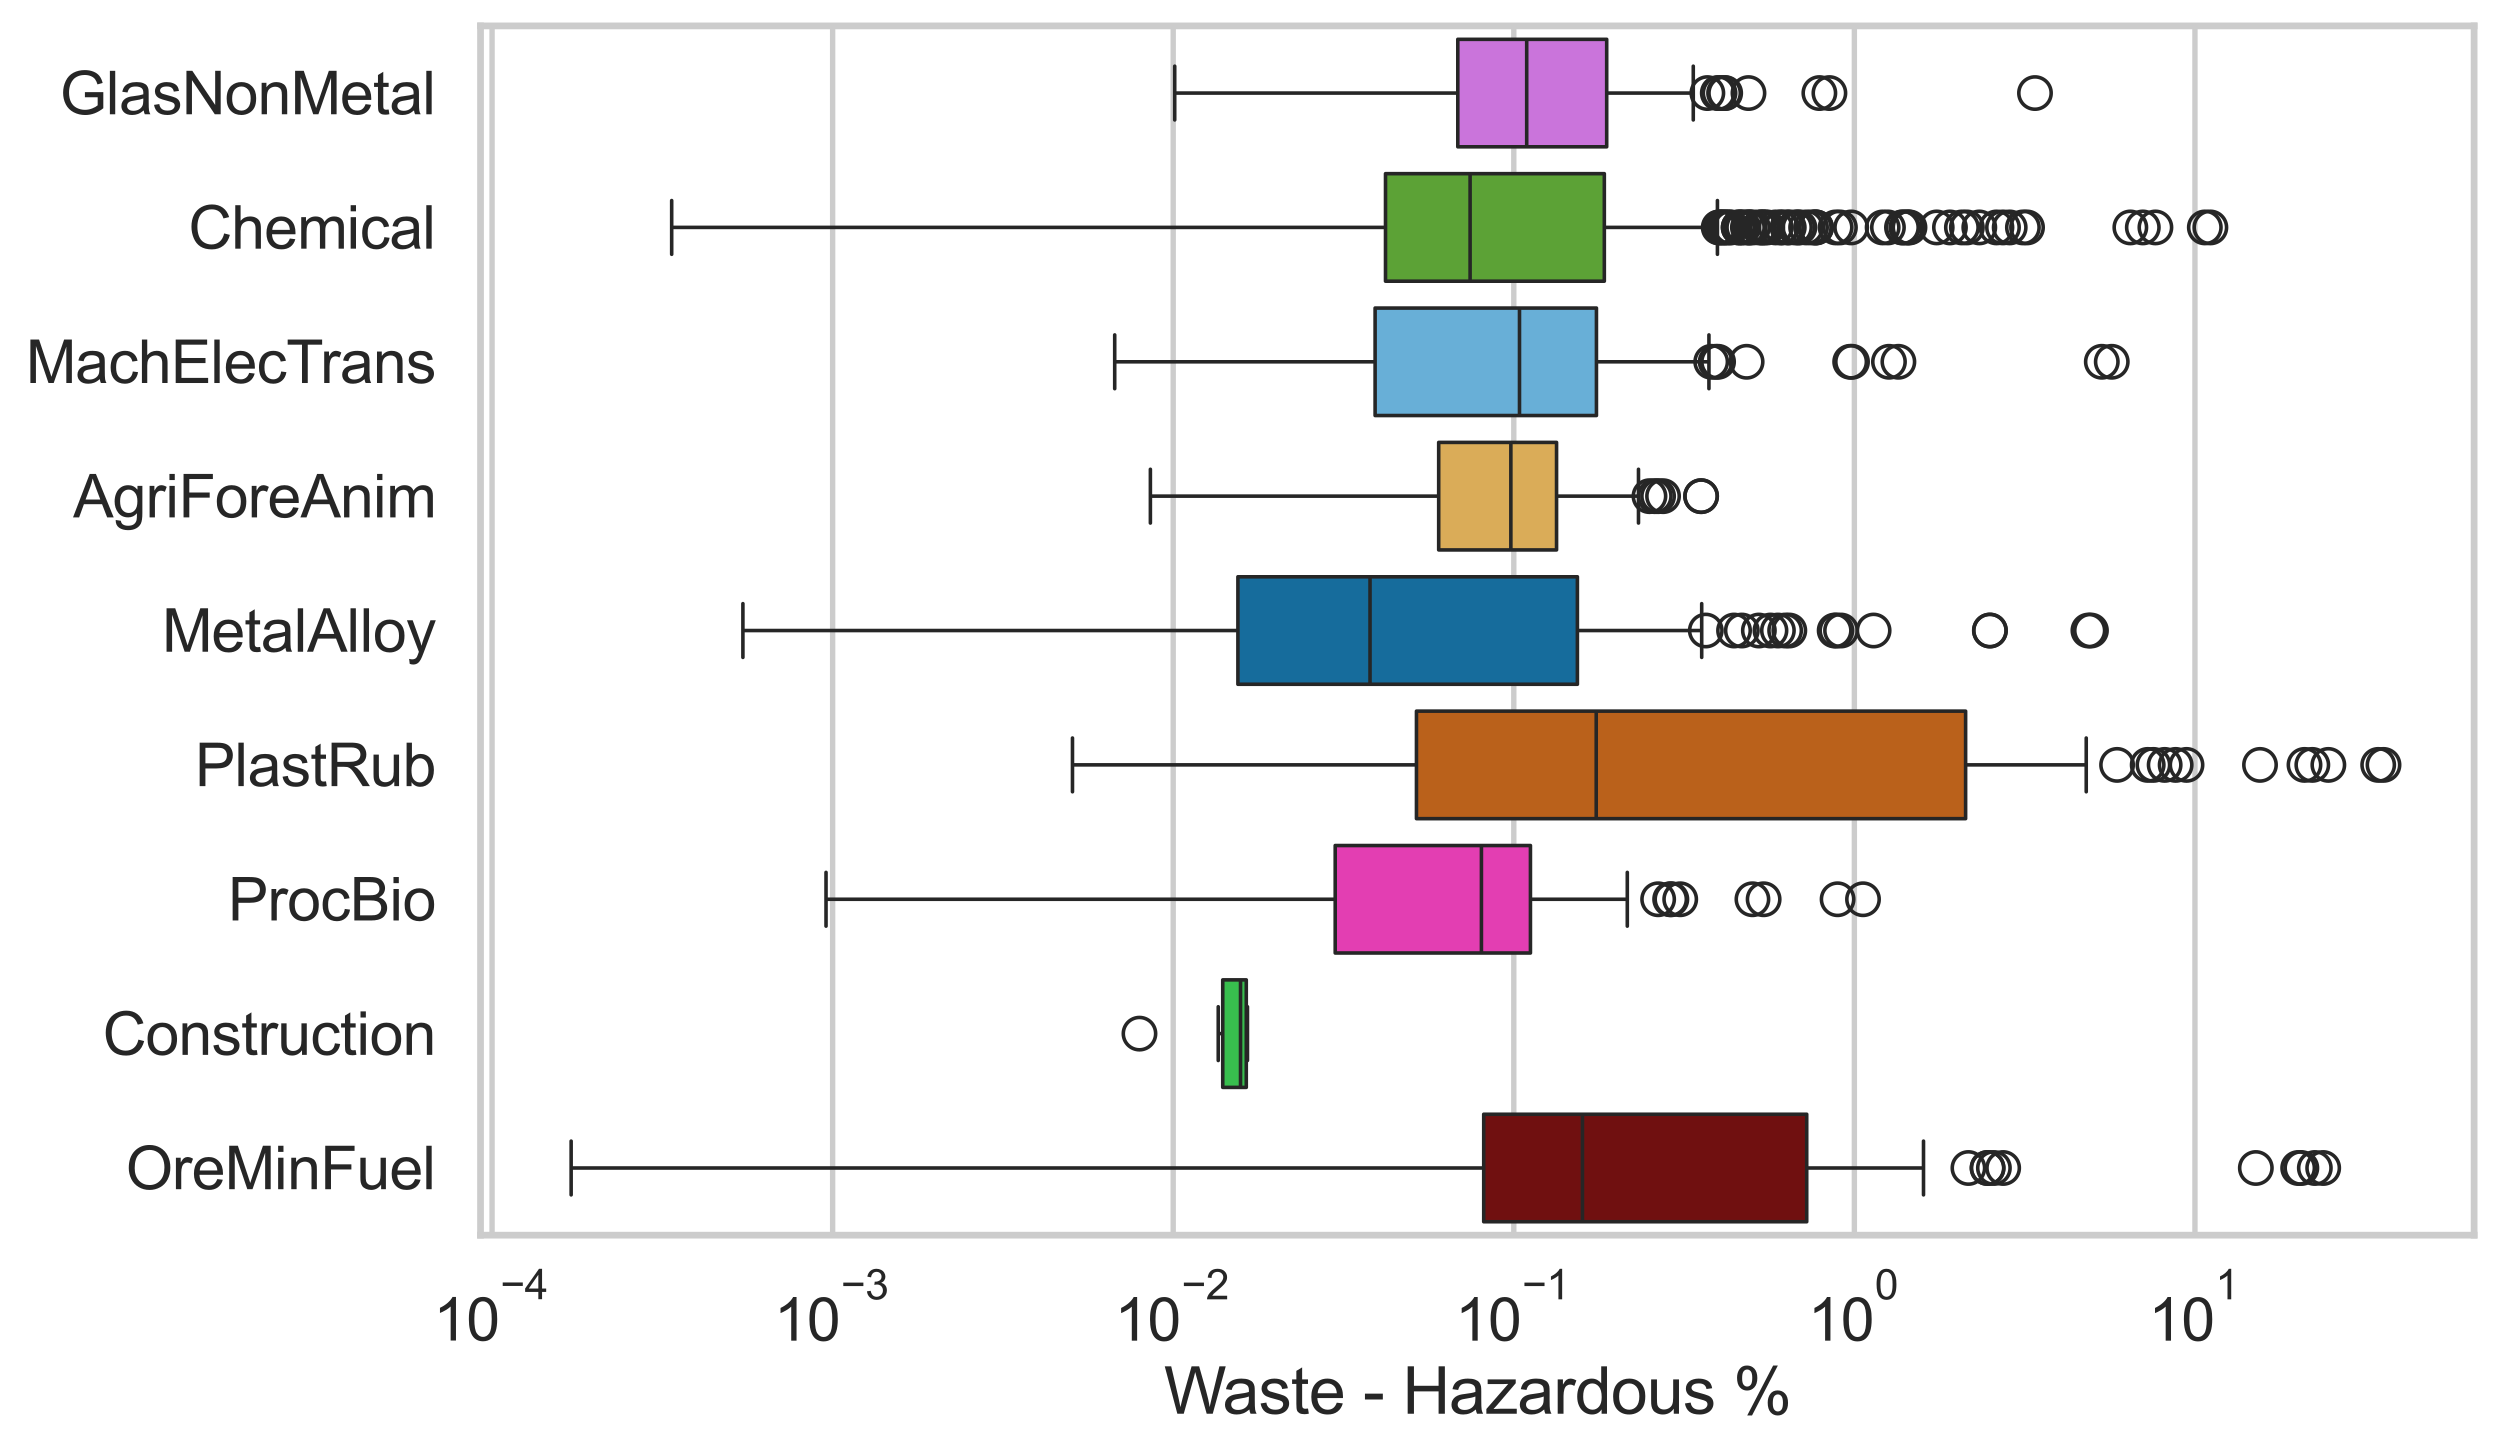 <?xml version="1.0" encoding="utf-8" standalone="no"?>
<!DOCTYPE svg PUBLIC "-//W3C//DTD SVG 1.1//EN"
  "http://www.w3.org/Graphics/SVG/1.1/DTD/svg11.dtd">
<svg xmlns:xlink="http://www.w3.org/1999/xlink" width="695.577pt" height="404.121pt" viewBox="0 0 695.577 404.121" xmlns="http://www.w3.org/2000/svg" version="1.1">
 <defs>
  <style type="text/css">*{stroke-linejoin: round; stroke-linecap: butt}</style>
 </defs>
 <g id="figure_1">
  <g id="patch_1">
   <path d="M 0 404.121 
L 695.577 404.121 
L 695.577 0 
L 0 0 
z
" style="fill: #ffffff"/>
  </g>
  <g id="axes_1">
   <g id="patch_2">
    <path d="M 133.697 343.665 
L 688.377 343.665 
L 688.377 7.2 
L 133.697 7.2 
z
" style="fill: #ffffff"/>
   </g>
   <g id="matplotlib.axis_1">
    <g id="xtick_1">
     <g id="line2d_1">
      <path d="M 136.907 343.665 
L 136.907 7.2 
" clip-path="url(#p8d39e6782e)" style="fill: none; stroke: #cccccc; stroke-width: 1.5; stroke-linecap: round"/>
     </g>
     <g id="text_1">
      <!-- $\mathdefault{10^{-4}}$ -->
      <g style="fill: #262626" transform="translate(120.572 373.015) scale(0.165 -0.165)">
       <defs>
        <path id="ArialMT-31" d="M 2384 0 
L 1822 0 
L 1822 3584 
Q 1619 3391 1289 3197 
Q 959 3003 697 2906 
L 697 3450 
Q 1169 3672 1522 3987 
Q 1875 4303 2022 4600 
L 2384 4600 
L 2384 0 
z
" transform="scale(0.016)"/>
        <path id="ArialMT-30" d="M 266 2259 
Q 266 3072 433 3567 
Q 600 4063 929 4331 
Q 1259 4600 1759 4600 
Q 2128 4600 2406 4451 
Q 2684 4303 2865 4023 
Q 3047 3744 3150 3342 
Q 3253 2941 3253 2259 
Q 3253 1453 3087 958 
Q 2922 463 2592 192 
Q 2263 -78 1759 -78 
Q 1097 -78 719 397 
Q 266 969 266 2259 
z
M 844 2259 
Q 844 1131 1108 757 
Q 1372 384 1759 384 
Q 2147 384 2411 759 
Q 2675 1134 2675 2259 
Q 2675 3391 2411 3762 
Q 2147 4134 1753 4134 
Q 1366 4134 1134 3806 
Q 844 3388 844 2259 
z
" transform="scale(0.016)"/>
        <path id="ArialMT-2212" d="M 3381 1997 
L 356 1997 
L 356 2522 
L 3381 2522 
L 3381 1997 
z
" transform="scale(0.016)"/>
        <path id="ArialMT-34" d="M 2069 0 
L 2069 1097 
L 81 1097 
L 81 1613 
L 2172 4581 
L 2631 4581 
L 2631 1613 
L 3250 1613 
L 3250 1097 
L 2631 1097 
L 2631 0 
L 2069 0 
z
M 2069 1613 
L 2069 3678 
L 634 1613 
L 2069 1613 
z
" transform="scale(0.016)"/>
       </defs>
       <use xlink:href="#ArialMT-31" transform="translate(0 0.202)"/>
       <use xlink:href="#ArialMT-30" transform="translate(55.615 0.202)"/>
       <use xlink:href="#ArialMT-2212" transform="translate(112.973 69.895) scale(0.7)"/>
       <use xlink:href="#ArialMT-34" transform="translate(153.852 69.895) scale(0.7)"/>
      </g>
     </g>
    </g>
    <g id="xtick_2">
     <g id="line2d_2">
      <path d="M 231.666 343.665 
L 231.666 7.2 
" clip-path="url(#p8d39e6782e)" style="fill: none; stroke: #cccccc; stroke-width: 1.5; stroke-linecap: round"/>
     </g>
     <g id="text_2">
      <!-- $\mathdefault{10^{-3}}$ -->
      <g style="fill: #262626" transform="translate(215.331 373.18) scale(0.165 -0.165)">
       <defs>
        <path id="ArialMT-33" d="M 269 1209 
L 831 1284 
Q 928 806 1161 595 
Q 1394 384 1728 384 
Q 2125 384 2398 659 
Q 2672 934 2672 1341 
Q 2672 1728 2419 1979 
Q 2166 2231 1775 2231 
Q 1616 2231 1378 2169 
L 1441 2663 
Q 1497 2656 1531 2656 
Q 1891 2656 2178 2843 
Q 2466 3031 2466 3422 
Q 2466 3731 2256 3934 
Q 2047 4138 1716 4138 
Q 1388 4138 1169 3931 
Q 950 3725 888 3313 
L 325 3413 
Q 428 3978 793 4289 
Q 1159 4600 1703 4600 
Q 2078 4600 2393 4439 
Q 2709 4278 2876 4000 
Q 3044 3722 3044 3409 
Q 3044 3113 2884 2869 
Q 2725 2625 2413 2481 
Q 2819 2388 3044 2092 
Q 3269 1797 3269 1353 
Q 3269 753 2831 336 
Q 2394 -81 1725 -81 
Q 1122 -81 723 278 
Q 325 638 269 1209 
z
" transform="scale(0.016)"/>
       </defs>
       <use xlink:href="#ArialMT-31" transform="translate(0 0.994)"/>
       <use xlink:href="#ArialMT-30" transform="translate(55.615 0.994)"/>
       <use xlink:href="#ArialMT-2212" transform="translate(112.973 70.688) scale(0.7)"/>
       <use xlink:href="#ArialMT-33" transform="translate(153.852 70.688) scale(0.7)"/>
      </g>
     </g>
    </g>
    <g id="xtick_3">
     <g id="line2d_3">
      <path d="M 326.425 343.665 
L 326.425 7.2 
" clip-path="url(#p8d39e6782e)" style="fill: none; stroke: #cccccc; stroke-width: 1.5; stroke-linecap: round"/>
     </g>
     <g id="text_3">
      <!-- $\mathdefault{10^{-2}}$ -->
      <g style="fill: #262626" transform="translate(310.09 373.18) scale(0.165 -0.165)">
       <defs>
        <path id="ArialMT-32" d="M 3222 541 
L 3222 0 
L 194 0 
Q 188 203 259 391 
Q 375 700 629 1000 
Q 884 1300 1366 1694 
Q 2113 2306 2375 2664 
Q 2638 3022 2638 3341 
Q 2638 3675 2398 3904 
Q 2159 4134 1775 4134 
Q 1369 4134 1125 3890 
Q 881 3647 878 3216 
L 300 3275 
Q 359 3922 746 4261 
Q 1134 4600 1788 4600 
Q 2447 4600 2831 4234 
Q 3216 3869 3216 3328 
Q 3216 3053 3103 2787 
Q 2991 2522 2730 2228 
Q 2469 1934 1863 1422 
Q 1356 997 1212 845 
Q 1069 694 975 541 
L 3222 541 
z
" transform="scale(0.016)"/>
       </defs>
       <use xlink:href="#ArialMT-31" transform="translate(0 0.994)"/>
       <use xlink:href="#ArialMT-30" transform="translate(55.615 0.994)"/>
       <use xlink:href="#ArialMT-2212" transform="translate(112.973 70.688) scale(0.7)"/>
       <use xlink:href="#ArialMT-32" transform="translate(153.852 70.688) scale(0.7)"/>
      </g>
     </g>
    </g>
    <g id="xtick_4">
     <g id="line2d_4">
      <path d="M 421.183 343.665 
L 421.183 7.2 
" clip-path="url(#p8d39e6782e)" style="fill: none; stroke: #cccccc; stroke-width: 1.5; stroke-linecap: round"/>
     </g>
     <g id="text_4">
      <!-- $\mathdefault{10^{-1}}$ -->
      <g style="fill: #262626" transform="translate(404.848 373.18) scale(0.165 -0.165)">
       <use xlink:href="#ArialMT-31" transform="translate(0 0.994)"/>
       <use xlink:href="#ArialMT-30" transform="translate(55.615 0.994)"/>
       <use xlink:href="#ArialMT-2212" transform="translate(112.973 70.688) scale(0.7)"/>
       <use xlink:href="#ArialMT-31" transform="translate(153.852 70.688) scale(0.7)"/>
      </g>
     </g>
    </g>
    <g id="xtick_5">
     <g id="line2d_5">
      <path d="M 515.942 343.665 
L 515.942 7.2 
" clip-path="url(#p8d39e6782e)" style="fill: none; stroke: #cccccc; stroke-width: 1.5; stroke-linecap: round"/>
     </g>
     <g id="text_5">
      <!-- $\mathdefault{10^{0}}$ -->
      <g style="fill: #262626" transform="translate(502.99 373.18) scale(0.165 -0.165)">
       <use xlink:href="#ArialMT-31" transform="translate(0 0.994)"/>
       <use xlink:href="#ArialMT-30" transform="translate(55.615 0.994)"/>
       <use xlink:href="#ArialMT-30" transform="translate(112.973 70.688) scale(0.7)"/>
      </g>
     </g>
    </g>
    <g id="xtick_6">
     <g id="line2d_6">
      <path d="M 610.701 343.665 
L 610.701 7.2 
" clip-path="url(#p8d39e6782e)" style="fill: none; stroke: #cccccc; stroke-width: 1.5; stroke-linecap: round"/>
     </g>
     <g id="text_6">
      <!-- $\mathdefault{10^{1}}$ -->
      <g style="fill: #262626" transform="translate(597.748 373.18) scale(0.165 -0.165)">
       <use xlink:href="#ArialMT-31" transform="translate(0 0.994)"/>
       <use xlink:href="#ArialMT-30" transform="translate(55.615 0.994)"/>
       <use xlink:href="#ArialMT-31" transform="translate(112.973 70.688) scale(0.7)"/>
      </g>
     </g>
    </g>
    <g id="xtick_7"/>
    <g id="xtick_8"/>
    <g id="xtick_9"/>
    <g id="xtick_10"/>
    <g id="xtick_11"/>
    <g id="xtick_12"/>
    <g id="xtick_13"/>
    <g id="xtick_14"/>
    <g id="xtick_15"/>
    <g id="xtick_16"/>
    <g id="xtick_17"/>
    <g id="xtick_18"/>
    <g id="xtick_19"/>
    <g id="xtick_20"/>
    <g id="xtick_21"/>
    <g id="xtick_22"/>
    <g id="xtick_23"/>
    <g id="xtick_24"/>
    <g id="xtick_25"/>
    <g id="xtick_26"/>
    <g id="xtick_27"/>
    <g id="xtick_28"/>
    <g id="xtick_29"/>
    <g id="xtick_30"/>
    <g id="xtick_31"/>
    <g id="xtick_32"/>
    <g id="xtick_33"/>
    <g id="xtick_34"/>
    <g id="xtick_35"/>
    <g id="xtick_36"/>
    <g id="xtick_37"/>
    <g id="xtick_38"/>
    <g id="xtick_39"/>
    <g id="xtick_40"/>
    <g id="xtick_41"/>
    <g id="xtick_42"/>
    <g id="xtick_43"/>
    <g id="xtick_44"/>
    <g id="xtick_45"/>
    <g id="xtick_46"/>
    <g id="xtick_47"/>
    <g id="xtick_48"/>
    <g id="xtick_49"/>
    <g id="xtick_50"/>
    <g id="xtick_51"/>
    <g id="text_7">
     <!-- Waste - Hazardous % -->
     <g style="fill: #262626" transform="translate(323.848 393.344) scale(0.18 -0.18)">
      <defs>
       <path id="ArialMT-57" d="M 1294 0 
L 78 4581 
L 700 4581 
L 1397 1578 
Q 1509 1106 1591 641 
Q 1766 1375 1797 1488 
L 2669 4581 
L 3400 4581 
L 4056 2263 
Q 4303 1400 4413 641 
Q 4500 1075 4641 1638 
L 5359 4581 
L 5969 4581 
L 4713 0 
L 4128 0 
L 3163 3491 
Q 3041 3928 3019 4028 
Q 2947 3713 2884 3491 
L 1913 0 
L 1294 0 
z
" transform="scale(0.016)"/>
       <path id="ArialMT-61" d="M 2588 409 
Q 2275 144 1986 34 
Q 1697 -75 1366 -75 
Q 819 -75 525 192 
Q 231 459 231 875 
Q 231 1119 342 1320 
Q 453 1522 633 1644 
Q 813 1766 1038 1828 
Q 1203 1872 1538 1913 
Q 2219 1994 2541 2106 
Q 2544 2222 2544 2253 
Q 2544 2597 2384 2738 
Q 2169 2928 1744 2928 
Q 1347 2928 1158 2789 
Q 969 2650 878 2297 
L 328 2372 
Q 403 2725 575 2942 
Q 747 3159 1072 3276 
Q 1397 3394 1825 3394 
Q 2250 3394 2515 3294 
Q 2781 3194 2906 3042 
Q 3031 2891 3081 2659 
Q 3109 2516 3109 2141 
L 3109 1391 
Q 3109 606 3145 398 
Q 3181 191 3288 0 
L 2700 0 
Q 2613 175 2588 409 
z
M 2541 1666 
Q 2234 1541 1622 1453 
Q 1275 1403 1131 1340 
Q 988 1278 909 1158 
Q 831 1038 831 891 
Q 831 666 1001 516 
Q 1172 366 1500 366 
Q 1825 366 2078 508 
Q 2331 650 2450 897 
Q 2541 1088 2541 1459 
L 2541 1666 
z
" transform="scale(0.016)"/>
       <path id="ArialMT-73" d="M 197 991 
L 753 1078 
Q 800 744 1014 566 
Q 1228 388 1613 388 
Q 2000 388 2187 545 
Q 2375 703 2375 916 
Q 2375 1106 2209 1216 
Q 2094 1291 1634 1406 
Q 1016 1563 777 1677 
Q 538 1791 414 1992 
Q 291 2194 291 2438 
Q 291 2659 392 2848 
Q 494 3038 669 3163 
Q 800 3259 1026 3326 
Q 1253 3394 1513 3394 
Q 1903 3394 2198 3281 
Q 2494 3169 2634 2976 
Q 2775 2784 2828 2463 
L 2278 2388 
Q 2241 2644 2061 2787 
Q 1881 2931 1553 2931 
Q 1166 2931 1000 2803 
Q 834 2675 834 2503 
Q 834 2394 903 2306 
Q 972 2216 1119 2156 
Q 1203 2125 1616 2013 
Q 2213 1853 2448 1751 
Q 2684 1650 2818 1456 
Q 2953 1263 2953 975 
Q 2953 694 2789 445 
Q 2625 197 2315 61 
Q 2006 -75 1616 -75 
Q 969 -75 630 194 
Q 291 463 197 991 
z
" transform="scale(0.016)"/>
       <path id="ArialMT-74" d="M 1650 503 
L 1731 6 
Q 1494 -44 1306 -44 
Q 1000 -44 831 53 
Q 663 150 594 308 
Q 525 466 525 972 
L 525 2881 
L 113 2881 
L 113 3319 
L 525 3319 
L 525 4141 
L 1084 4478 
L 1084 3319 
L 1650 3319 
L 1650 2881 
L 1084 2881 
L 1084 941 
Q 1084 700 1114 631 
Q 1144 563 1211 522 
Q 1278 481 1403 481 
Q 1497 481 1650 503 
z
" transform="scale(0.016)"/>
       <path id="ArialMT-65" d="M 2694 1069 
L 3275 997 
Q 3138 488 2766 206 
Q 2394 -75 1816 -75 
Q 1088 -75 661 373 
Q 234 822 234 1631 
Q 234 2469 665 2931 
Q 1097 3394 1784 3394 
Q 2450 3394 2872 2941 
Q 3294 2488 3294 1666 
Q 3294 1616 3291 1516 
L 816 1516 
Q 847 969 1125 678 
Q 1403 388 1819 388 
Q 2128 388 2347 550 
Q 2566 713 2694 1069 
z
M 847 1978 
L 2700 1978 
Q 2663 2397 2488 2606 
Q 2219 2931 1791 2931 
Q 1403 2931 1139 2672 
Q 875 2413 847 1978 
z
" transform="scale(0.016)"/>
       <path id="ArialMT-20" transform="scale(0.016)"/>
       <path id="ArialMT-2d" d="M 203 1375 
L 203 1941 
L 1931 1941 
L 1931 1375 
L 203 1375 
z
" transform="scale(0.016)"/>
       <path id="ArialMT-48" d="M 513 0 
L 513 4581 
L 1119 4581 
L 1119 2700 
L 3500 2700 
L 3500 4581 
L 4106 4581 
L 4106 0 
L 3500 0 
L 3500 2159 
L 1119 2159 
L 1119 0 
L 513 0 
z
" transform="scale(0.016)"/>
       <path id="ArialMT-7a" d="M 125 0 
L 125 456 
L 2238 2881 
Q 1878 2863 1603 2863 
L 250 2863 
L 250 3319 
L 2963 3319 
L 2963 2947 
L 1166 841 
L 819 456 
Q 1197 484 1528 484 
L 3063 484 
L 3063 0 
L 125 0 
z
" transform="scale(0.016)"/>
       <path id="ArialMT-72" d="M 416 0 
L 416 3319 
L 922 3319 
L 922 2816 
Q 1116 3169 1280 3281 
Q 1444 3394 1641 3394 
Q 1925 3394 2219 3213 
L 2025 2691 
Q 1819 2813 1613 2813 
Q 1428 2813 1281 2702 
Q 1134 2591 1072 2394 
Q 978 2094 978 1738 
L 978 0 
L 416 0 
z
" transform="scale(0.016)"/>
       <path id="ArialMT-64" d="M 2575 0 
L 2575 419 
Q 2259 -75 1647 -75 
Q 1250 -75 917 144 
Q 584 363 401 755 
Q 219 1147 219 1656 
Q 219 2153 384 2558 
Q 550 2963 881 3178 
Q 1213 3394 1622 3394 
Q 1922 3394 2156 3267 
Q 2391 3141 2538 2938 
L 2538 4581 
L 3097 4581 
L 3097 0 
L 2575 0 
z
M 797 1656 
Q 797 1019 1065 703 
Q 1334 388 1700 388 
Q 2069 388 2326 689 
Q 2584 991 2584 1609 
Q 2584 2291 2321 2609 
Q 2059 2928 1675 2928 
Q 1300 2928 1048 2622 
Q 797 2316 797 1656 
z
" transform="scale(0.016)"/>
       <path id="ArialMT-6f" d="M 213 1659 
Q 213 2581 725 3025 
Q 1153 3394 1769 3394 
Q 2453 3394 2887 2945 
Q 3322 2497 3322 1706 
Q 3322 1066 3130 698 
Q 2938 331 2570 128 
Q 2203 -75 1769 -75 
Q 1072 -75 642 372 
Q 213 819 213 1659 
z
M 791 1659 
Q 791 1022 1069 705 
Q 1347 388 1769 388 
Q 2188 388 2466 706 
Q 2744 1025 2744 1678 
Q 2744 2294 2464 2611 
Q 2184 2928 1769 2928 
Q 1347 2928 1069 2612 
Q 791 2297 791 1659 
z
" transform="scale(0.016)"/>
       <path id="ArialMT-75" d="M 2597 0 
L 2597 488 
Q 2209 -75 1544 -75 
Q 1250 -75 995 37 
Q 741 150 617 320 
Q 494 491 444 738 
Q 409 903 409 1263 
L 409 3319 
L 972 3319 
L 972 1478 
Q 972 1038 1006 884 
Q 1059 663 1231 536 
Q 1403 409 1656 409 
Q 1909 409 2131 539 
Q 2353 669 2445 892 
Q 2538 1116 2538 1541 
L 2538 3319 
L 3100 3319 
L 3100 0 
L 2597 0 
z
" transform="scale(0.016)"/>
       <path id="ArialMT-25" d="M 372 3481 
Q 372 3972 619 4315 
Q 866 4659 1334 4659 
Q 1766 4659 2048 4351 
Q 2331 4044 2331 3447 
Q 2331 2866 2045 2552 
Q 1759 2238 1341 2238 
Q 925 2238 648 2547 
Q 372 2856 372 3481 
z
M 1350 4272 
Q 1141 4272 1002 4090 
Q 863 3909 863 3425 
Q 863 2984 1003 2804 
Q 1144 2625 1350 2625 
Q 1563 2625 1702 2806 
Q 1841 2988 1841 3469 
Q 1841 3913 1700 4092 
Q 1559 4272 1350 4272 
z
M 1353 -169 
L 3859 4659 
L 4316 4659 
L 1819 -169 
L 1353 -169 
z
M 3334 1075 
Q 3334 1569 3581 1911 
Q 3828 2253 4300 2253 
Q 4731 2253 5014 1945 
Q 5297 1638 5297 1041 
Q 5297 459 5011 145 
Q 4725 -169 4303 -169 
Q 3888 -169 3611 142 
Q 3334 453 3334 1075 
z
M 4316 1866 
Q 4103 1866 3964 1684 
Q 3825 1503 3825 1019 
Q 3825 581 3965 400 
Q 4106 219 4313 219 
Q 4528 219 4667 400 
Q 4806 581 4806 1063 
Q 4806 1506 4665 1686 
Q 4525 1866 4316 1866 
z
" transform="scale(0.016)"/>
      </defs>
      <use xlink:href="#ArialMT-57"/>
      <use xlink:href="#ArialMT-61" transform="translate(90.635 0)"/>
      <use xlink:href="#ArialMT-73" transform="translate(146.25 0)"/>
      <use xlink:href="#ArialMT-74" transform="translate(196.25 0)"/>
      <use xlink:href="#ArialMT-65" transform="translate(224.033 0)"/>
      <use xlink:href="#ArialMT-20" transform="translate(279.648 0)"/>
      <use xlink:href="#ArialMT-2d" transform="translate(307.432 0)"/>
      <use xlink:href="#ArialMT-20" transform="translate(340.732 0)"/>
      <use xlink:href="#ArialMT-48" transform="translate(368.516 0)"/>
      <use xlink:href="#ArialMT-61" transform="translate(440.732 0)"/>
      <use xlink:href="#ArialMT-7a" transform="translate(496.348 0)"/>
      <use xlink:href="#ArialMT-61" transform="translate(546.348 0)"/>
      <use xlink:href="#ArialMT-72" transform="translate(601.963 0)"/>
      <use xlink:href="#ArialMT-64" transform="translate(635.264 0)"/>
      <use xlink:href="#ArialMT-6f" transform="translate(690.879 0)"/>
      <use xlink:href="#ArialMT-75" transform="translate(746.494 0)"/>
      <use xlink:href="#ArialMT-73" transform="translate(802.109 0)"/>
      <use xlink:href="#ArialMT-20" transform="translate(852.109 0)"/>
      <use xlink:href="#ArialMT-25" transform="translate(879.893 0)"/>
     </g>
    </g>
   </g>
   <g id="matplotlib.axis_2">
    <g id="ytick_1">
     <g id="text_8">
      <!-- GlasNonMetal -->
      <g style="fill: #262626" transform="translate(16.659 31.798) scale(0.165 -0.165)">
       <defs>
        <path id="ArialMT-47" d="M 2638 1797 
L 2638 2334 
L 4578 2338 
L 4578 638 
Q 4131 281 3656 101 
Q 3181 -78 2681 -78 
Q 2006 -78 1454 211 
Q 903 500 622 1047 
Q 341 1594 341 2269 
Q 341 2938 620 3517 
Q 900 4097 1425 4378 
Q 1950 4659 2634 4659 
Q 3131 4659 3532 4498 
Q 3934 4338 4162 4050 
Q 4391 3763 4509 3300 
L 3963 3150 
Q 3859 3500 3706 3700 
Q 3553 3900 3268 4020 
Q 2984 4141 2638 4141 
Q 2222 4141 1919 4014 
Q 1616 3888 1430 3681 
Q 1244 3475 1141 3228 
Q 966 2803 966 2306 
Q 966 1694 1177 1281 
Q 1388 869 1791 669 
Q 2194 469 2647 469 
Q 3041 469 3416 620 
Q 3791 772 3984 944 
L 3984 1797 
L 2638 1797 
z
" transform="scale(0.016)"/>
        <path id="ArialMT-6c" d="M 409 0 
L 409 4581 
L 972 4581 
L 972 0 
L 409 0 
z
" transform="scale(0.016)"/>
        <path id="ArialMT-4e" d="M 488 0 
L 488 4581 
L 1109 4581 
L 3516 984 
L 3516 4581 
L 4097 4581 
L 4097 0 
L 3475 0 
L 1069 3600 
L 1069 0 
L 488 0 
z
" transform="scale(0.016)"/>
        <path id="ArialMT-6e" d="M 422 0 
L 422 3319 
L 928 3319 
L 928 2847 
Q 1294 3394 1984 3394 
Q 2284 3394 2536 3286 
Q 2788 3178 2913 3003 
Q 3038 2828 3088 2588 
Q 3119 2431 3119 2041 
L 3119 0 
L 2556 0 
L 2556 2019 
Q 2556 2363 2490 2533 
Q 2425 2703 2258 2804 
Q 2091 2906 1866 2906 
Q 1506 2906 1245 2678 
Q 984 2450 984 1813 
L 984 0 
L 422 0 
z
" transform="scale(0.016)"/>
        <path id="ArialMT-4d" d="M 475 0 
L 475 4581 
L 1388 4581 
L 2472 1338 
Q 2622 884 2691 659 
Q 2769 909 2934 1394 
L 4031 4581 
L 4847 4581 
L 4847 0 
L 4263 0 
L 4263 3834 
L 2931 0 
L 2384 0 
L 1059 3900 
L 1059 0 
L 475 0 
z
" transform="scale(0.016)"/>
       </defs>
       <use xlink:href="#ArialMT-47"/>
       <use xlink:href="#ArialMT-6c" transform="translate(77.783 0)"/>
       <use xlink:href="#ArialMT-61" transform="translate(100 0)"/>
       <use xlink:href="#ArialMT-73" transform="translate(155.615 0)"/>
       <use xlink:href="#ArialMT-4e" transform="translate(205.615 0)"/>
       <use xlink:href="#ArialMT-6f" transform="translate(277.832 0)"/>
       <use xlink:href="#ArialMT-6e" transform="translate(333.447 0)"/>
       <use xlink:href="#ArialMT-4d" transform="translate(389.062 0)"/>
       <use xlink:href="#ArialMT-65" transform="translate(472.363 0)"/>
       <use xlink:href="#ArialMT-74" transform="translate(527.979 0)"/>
       <use xlink:href="#ArialMT-61" transform="translate(555.762 0)"/>
       <use xlink:href="#ArialMT-6c" transform="translate(611.377 0)"/>
      </g>
     </g>
    </g>
    <g id="ytick_2">
     <g id="text_9">
      <!-- Chemical -->
      <g style="fill: #262626" transform="translate(52.428 69.183) scale(0.165 -0.165)">
       <defs>
        <path id="ArialMT-43" d="M 3763 1606 
L 4369 1453 
Q 4178 706 3683 314 
Q 3188 -78 2472 -78 
Q 1731 -78 1267 223 
Q 803 525 561 1097 
Q 319 1669 319 2325 
Q 319 3041 592 3573 
Q 866 4106 1370 4382 
Q 1875 4659 2481 4659 
Q 3169 4659 3637 4309 
Q 4106 3959 4291 3325 
L 3694 3184 
Q 3534 3684 3231 3912 
Q 2928 4141 2469 4141 
Q 1941 4141 1586 3887 
Q 1231 3634 1087 3207 
Q 944 2781 944 2328 
Q 944 1744 1114 1308 
Q 1284 872 1643 656 
Q 2003 441 2422 441 
Q 2931 441 3284 734 
Q 3638 1028 3763 1606 
z
" transform="scale(0.016)"/>
        <path id="ArialMT-68" d="M 422 0 
L 422 4581 
L 984 4581 
L 984 2938 
Q 1378 3394 1978 3394 
Q 2347 3394 2619 3248 
Q 2891 3103 3008 2847 
Q 3125 2591 3125 2103 
L 3125 0 
L 2563 0 
L 2563 2103 
Q 2563 2525 2380 2717 
Q 2197 2909 1863 2909 
Q 1613 2909 1392 2779 
Q 1172 2650 1078 2428 
Q 984 2206 984 1816 
L 984 0 
L 422 0 
z
" transform="scale(0.016)"/>
        <path id="ArialMT-6d" d="M 422 0 
L 422 3319 
L 925 3319 
L 925 2853 
Q 1081 3097 1340 3245 
Q 1600 3394 1931 3394 
Q 2300 3394 2536 3241 
Q 2772 3088 2869 2813 
Q 3263 3394 3894 3394 
Q 4388 3394 4653 3120 
Q 4919 2847 4919 2278 
L 4919 0 
L 4359 0 
L 4359 2091 
Q 4359 2428 4304 2576 
Q 4250 2725 4106 2815 
Q 3963 2906 3769 2906 
Q 3419 2906 3187 2673 
Q 2956 2441 2956 1928 
L 2956 0 
L 2394 0 
L 2394 2156 
Q 2394 2531 2256 2718 
Q 2119 2906 1806 2906 
Q 1569 2906 1367 2781 
Q 1166 2656 1075 2415 
Q 984 2175 984 1722 
L 984 0 
L 422 0 
z
" transform="scale(0.016)"/>
        <path id="ArialMT-69" d="M 425 3934 
L 425 4581 
L 988 4581 
L 988 3934 
L 425 3934 
z
M 425 0 
L 425 3319 
L 988 3319 
L 988 0 
L 425 0 
z
" transform="scale(0.016)"/>
        <path id="ArialMT-63" d="M 2588 1216 
L 3141 1144 
Q 3050 572 2676 248 
Q 2303 -75 1759 -75 
Q 1078 -75 664 370 
Q 250 816 250 1647 
Q 250 2184 428 2587 
Q 606 2991 970 3192 
Q 1334 3394 1763 3394 
Q 2303 3394 2647 3120 
Q 2991 2847 3088 2344 
L 2541 2259 
Q 2463 2594 2264 2762 
Q 2066 2931 1784 2931 
Q 1359 2931 1093 2626 
Q 828 2322 828 1663 
Q 828 994 1084 691 
Q 1341 388 1753 388 
Q 2084 388 2306 591 
Q 2528 794 2588 1216 
z
" transform="scale(0.016)"/>
       </defs>
       <use xlink:href="#ArialMT-43"/>
       <use xlink:href="#ArialMT-68" transform="translate(72.217 0)"/>
       <use xlink:href="#ArialMT-65" transform="translate(127.832 0)"/>
       <use xlink:href="#ArialMT-6d" transform="translate(183.447 0)"/>
       <use xlink:href="#ArialMT-69" transform="translate(266.748 0)"/>
       <use xlink:href="#ArialMT-63" transform="translate(288.965 0)"/>
       <use xlink:href="#ArialMT-61" transform="translate(338.965 0)"/>
       <use xlink:href="#ArialMT-6c" transform="translate(394.58 0)"/>
      </g>
     </g>
    </g>
    <g id="ytick_3">
     <g id="text_10">
      <!-- MachElecTrans -->
      <g style="fill: #262626" transform="translate(7.2 106.568) scale(0.165 -0.165)">
       <defs>
        <path id="ArialMT-45" d="M 506 0 
L 506 4581 
L 3819 4581 
L 3819 4041 
L 1113 4041 
L 1113 2638 
L 3647 2638 
L 3647 2100 
L 1113 2100 
L 1113 541 
L 3925 541 
L 3925 0 
L 506 0 
z
" transform="scale(0.016)"/>
        <path id="ArialMT-54" d="M 1659 0 
L 1659 4041 
L 150 4041 
L 150 4581 
L 3781 4581 
L 3781 4041 
L 2266 4041 
L 2266 0 
L 1659 0 
z
" transform="scale(0.016)"/>
       </defs>
       <use xlink:href="#ArialMT-4d"/>
       <use xlink:href="#ArialMT-61" transform="translate(83.301 0)"/>
       <use xlink:href="#ArialMT-63" transform="translate(138.916 0)"/>
       <use xlink:href="#ArialMT-68" transform="translate(188.916 0)"/>
       <use xlink:href="#ArialMT-45" transform="translate(244.531 0)"/>
       <use xlink:href="#ArialMT-6c" transform="translate(311.23 0)"/>
       <use xlink:href="#ArialMT-65" transform="translate(333.447 0)"/>
       <use xlink:href="#ArialMT-63" transform="translate(389.062 0)"/>
       <use xlink:href="#ArialMT-54" transform="translate(439.062 0)"/>
       <use xlink:href="#ArialMT-72" transform="translate(496.396 0)"/>
       <use xlink:href="#ArialMT-61" transform="translate(529.697 0)"/>
       <use xlink:href="#ArialMT-6e" transform="translate(585.312 0)"/>
       <use xlink:href="#ArialMT-73" transform="translate(640.928 0)"/>
      </g>
     </g>
    </g>
    <g id="ytick_4">
     <g id="text_11">
      <!-- AgriForeAnim -->
      <g style="fill: #262626" transform="translate(20.341 143.953) scale(0.165 -0.165)">
       <defs>
        <path id="ArialMT-41" d="M -9 0 
L 1750 4581 
L 2403 4581 
L 4278 0 
L 3588 0 
L 3053 1388 
L 1138 1388 
L 634 0 
L -9 0 
z
M 1313 1881 
L 2866 1881 
L 2388 3150 
Q 2169 3728 2063 4100 
Q 1975 3659 1816 3225 
L 1313 1881 
z
" transform="scale(0.016)"/>
        <path id="ArialMT-67" d="M 319 -275 
L 866 -356 
Q 900 -609 1056 -725 
Q 1266 -881 1628 -881 
Q 2019 -881 2231 -725 
Q 2444 -569 2519 -288 
Q 2563 -116 2559 434 
Q 2191 0 1641 0 
Q 956 0 581 494 
Q 206 988 206 1678 
Q 206 2153 378 2554 
Q 550 2956 876 3175 
Q 1203 3394 1644 3394 
Q 2231 3394 2613 2919 
L 2613 3319 
L 3131 3319 
L 3131 450 
Q 3131 -325 2973 -648 
Q 2816 -972 2473 -1159 
Q 2131 -1347 1631 -1347 
Q 1038 -1347 672 -1080 
Q 306 -813 319 -275 
z
M 784 1719 
Q 784 1066 1043 766 
Q 1303 466 1694 466 
Q 2081 466 2343 764 
Q 2606 1063 2606 1700 
Q 2606 2309 2336 2618 
Q 2066 2928 1684 2928 
Q 1309 2928 1046 2623 
Q 784 2319 784 1719 
z
" transform="scale(0.016)"/>
        <path id="ArialMT-46" d="M 525 0 
L 525 4581 
L 3616 4581 
L 3616 4041 
L 1131 4041 
L 1131 2622 
L 3281 2622 
L 3281 2081 
L 1131 2081 
L 1131 0 
L 525 0 
z
" transform="scale(0.016)"/>
       </defs>
       <use xlink:href="#ArialMT-41"/>
       <use xlink:href="#ArialMT-67" transform="translate(66.699 0)"/>
       <use xlink:href="#ArialMT-72" transform="translate(122.314 0)"/>
       <use xlink:href="#ArialMT-69" transform="translate(155.615 0)"/>
       <use xlink:href="#ArialMT-46" transform="translate(177.832 0)"/>
       <use xlink:href="#ArialMT-6f" transform="translate(238.916 0)"/>
       <use xlink:href="#ArialMT-72" transform="translate(294.531 0)"/>
       <use xlink:href="#ArialMT-65" transform="translate(327.832 0)"/>
       <use xlink:href="#ArialMT-41" transform="translate(383.447 0)"/>
       <use xlink:href="#ArialMT-6e" transform="translate(450.146 0)"/>
       <use xlink:href="#ArialMT-69" transform="translate(505.762 0)"/>
       <use xlink:href="#ArialMT-6d" transform="translate(527.979 0)"/>
      </g>
     </g>
    </g>
    <g id="ytick_5">
     <g id="text_12">
      <!-- MetalAlloy -->
      <g style="fill: #262626" transform="translate(45.088 181.337) scale(0.165 -0.165)">
       <defs>
        <path id="ArialMT-79" d="M 397 -1278 
L 334 -750 
Q 519 -800 656 -800 
Q 844 -800 956 -737 
Q 1069 -675 1141 -563 
Q 1194 -478 1313 -144 
Q 1328 -97 1363 -6 
L 103 3319 
L 709 3319 
L 1400 1397 
Q 1534 1031 1641 628 
Q 1738 1016 1872 1384 
L 2581 3319 
L 3144 3319 
L 1881 -56 
Q 1678 -603 1566 -809 
Q 1416 -1088 1222 -1217 
Q 1028 -1347 759 -1347 
Q 597 -1347 397 -1278 
z
" transform="scale(0.016)"/>
       </defs>
       <use xlink:href="#ArialMT-4d"/>
       <use xlink:href="#ArialMT-65" transform="translate(83.301 0)"/>
       <use xlink:href="#ArialMT-74" transform="translate(138.916 0)"/>
       <use xlink:href="#ArialMT-61" transform="translate(166.699 0)"/>
       <use xlink:href="#ArialMT-6c" transform="translate(222.314 0)"/>
       <use xlink:href="#ArialMT-41" transform="translate(244.531 0)"/>
       <use xlink:href="#ArialMT-6c" transform="translate(311.23 0)"/>
       <use xlink:href="#ArialMT-6c" transform="translate(333.447 0)"/>
       <use xlink:href="#ArialMT-6f" transform="translate(355.664 0)"/>
       <use xlink:href="#ArialMT-79" transform="translate(411.279 0)"/>
      </g>
     </g>
    </g>
    <g id="ytick_6">
     <g id="text_13">
      <!-- PlastRub -->
      <g style="fill: #262626" transform="translate(54.248 218.722) scale(0.165 -0.165)">
       <defs>
        <path id="ArialMT-50" d="M 494 0 
L 494 4581 
L 2222 4581 
Q 2678 4581 2919 4538 
Q 3256 4481 3484 4323 
Q 3713 4166 3852 3881 
Q 3991 3597 3991 3256 
Q 3991 2672 3619 2267 
Q 3247 1863 2275 1863 
L 1100 1863 
L 1100 0 
L 494 0 
z
M 1100 2403 
L 2284 2403 
Q 2872 2403 3119 2622 
Q 3366 2841 3366 3238 
Q 3366 3525 3220 3729 
Q 3075 3934 2838 4000 
Q 2684 4041 2272 4041 
L 1100 4041 
L 1100 2403 
z
" transform="scale(0.016)"/>
        <path id="ArialMT-52" d="M 503 0 
L 503 4581 
L 2534 4581 
Q 3147 4581 3465 4457 
Q 3784 4334 3975 4021 
Q 4166 3709 4166 3331 
Q 4166 2844 3850 2509 
Q 3534 2175 2875 2084 
Q 3116 1969 3241 1856 
Q 3506 1613 3744 1247 
L 4541 0 
L 3778 0 
L 3172 953 
Q 2906 1366 2734 1584 
Q 2563 1803 2427 1890 
Q 2291 1978 2150 2013 
Q 2047 2034 1813 2034 
L 1109 2034 
L 1109 0 
L 503 0 
z
M 1109 2559 
L 2413 2559 
Q 2828 2559 3062 2645 
Q 3297 2731 3419 2920 
Q 3541 3109 3541 3331 
Q 3541 3656 3305 3865 
Q 3069 4075 2559 4075 
L 1109 4075 
L 1109 2559 
z
" transform="scale(0.016)"/>
        <path id="ArialMT-62" d="M 941 0 
L 419 0 
L 419 4581 
L 981 4581 
L 981 2947 
Q 1338 3394 1891 3394 
Q 2197 3394 2470 3270 
Q 2744 3147 2920 2923 
Q 3097 2700 3197 2384 
Q 3297 2069 3297 1709 
Q 3297 856 2875 390 
Q 2453 -75 1863 -75 
Q 1275 -75 941 416 
L 941 0 
z
M 934 1684 
Q 934 1088 1097 822 
Q 1363 388 1816 388 
Q 2184 388 2453 708 
Q 2722 1028 2722 1663 
Q 2722 2313 2464 2622 
Q 2206 2931 1841 2931 
Q 1472 2931 1203 2611 
Q 934 2291 934 1684 
z
" transform="scale(0.016)"/>
       </defs>
       <use xlink:href="#ArialMT-50"/>
       <use xlink:href="#ArialMT-6c" transform="translate(66.699 0)"/>
       <use xlink:href="#ArialMT-61" transform="translate(88.916 0)"/>
       <use xlink:href="#ArialMT-73" transform="translate(144.531 0)"/>
       <use xlink:href="#ArialMT-74" transform="translate(194.531 0)"/>
       <use xlink:href="#ArialMT-52" transform="translate(222.314 0)"/>
       <use xlink:href="#ArialMT-75" transform="translate(294.531 0)"/>
       <use xlink:href="#ArialMT-62" transform="translate(350.146 0)"/>
      </g>
     </g>
    </g>
    <g id="ytick_7">
     <g id="text_14">
      <!-- ProcBio -->
      <g style="fill: #262626" transform="translate(63.424 256.107) scale(0.165 -0.165)">
       <defs>
        <path id="ArialMT-42" d="M 469 0 
L 469 4581 
L 2188 4581 
Q 2713 4581 3030 4442 
Q 3347 4303 3526 4014 
Q 3706 3725 3706 3409 
Q 3706 3116 3547 2856 
Q 3388 2597 3066 2438 
Q 3481 2316 3704 2022 
Q 3928 1728 3928 1328 
Q 3928 1006 3792 729 
Q 3656 453 3456 303 
Q 3256 153 2954 76 
Q 2653 0 2216 0 
L 469 0 
z
M 1075 2656 
L 2066 2656 
Q 2469 2656 2644 2709 
Q 2875 2778 2992 2937 
Q 3109 3097 3109 3338 
Q 3109 3566 3000 3739 
Q 2891 3913 2687 3977 
Q 2484 4041 1991 4041 
L 1075 4041 
L 1075 2656 
z
M 1075 541 
L 2216 541 
Q 2509 541 2628 563 
Q 2838 600 2978 687 
Q 3119 775 3209 942 
Q 3300 1109 3300 1328 
Q 3300 1584 3169 1773 
Q 3038 1963 2805 2039 
Q 2572 2116 2134 2116 
L 1075 2116 
L 1075 541 
z
" transform="scale(0.016)"/>
       </defs>
       <use xlink:href="#ArialMT-50"/>
       <use xlink:href="#ArialMT-72" transform="translate(66.699 0)"/>
       <use xlink:href="#ArialMT-6f" transform="translate(100 0)"/>
       <use xlink:href="#ArialMT-63" transform="translate(155.615 0)"/>
       <use xlink:href="#ArialMT-42" transform="translate(205.615 0)"/>
       <use xlink:href="#ArialMT-69" transform="translate(272.314 0)"/>
       <use xlink:href="#ArialMT-6f" transform="translate(294.531 0)"/>
      </g>
     </g>
    </g>
    <g id="ytick_8">
     <g id="text_15">
      <!-- Construction -->
      <g style="fill: #262626" transform="translate(28.575 293.492) scale(0.165 -0.165)">
       <use xlink:href="#ArialMT-43"/>
       <use xlink:href="#ArialMT-6f" transform="translate(72.217 0)"/>
       <use xlink:href="#ArialMT-6e" transform="translate(127.832 0)"/>
       <use xlink:href="#ArialMT-73" transform="translate(183.447 0)"/>
       <use xlink:href="#ArialMT-74" transform="translate(233.447 0)"/>
       <use xlink:href="#ArialMT-72" transform="translate(261.23 0)"/>
       <use xlink:href="#ArialMT-75" transform="translate(294.531 0)"/>
       <use xlink:href="#ArialMT-63" transform="translate(350.146 0)"/>
       <use xlink:href="#ArialMT-74" transform="translate(400.146 0)"/>
       <use xlink:href="#ArialMT-69" transform="translate(427.93 0)"/>
       <use xlink:href="#ArialMT-6f" transform="translate(450.146 0)"/>
       <use xlink:href="#ArialMT-6e" transform="translate(505.762 0)"/>
      </g>
     </g>
    </g>
    <g id="ytick_9">
     <g id="text_16">
      <!-- OreMinFuel -->
      <g style="fill: #262626" transform="translate(35.013 330.877) scale(0.165 -0.165)">
       <defs>
        <path id="ArialMT-4f" d="M 309 2231 
Q 309 3372 921 4017 
Q 1534 4663 2503 4663 
Q 3138 4663 3647 4359 
Q 4156 4056 4423 3514 
Q 4691 2972 4691 2284 
Q 4691 1588 4409 1038 
Q 4128 488 3612 205 
Q 3097 -78 2500 -78 
Q 1853 -78 1343 234 
Q 834 547 571 1087 
Q 309 1628 309 2231 
z
M 934 2222 
Q 934 1394 1379 917 
Q 1825 441 2497 441 
Q 3181 441 3623 922 
Q 4066 1403 4066 2288 
Q 4066 2847 3877 3264 
Q 3688 3681 3323 3911 
Q 2959 4141 2506 4141 
Q 1863 4141 1398 3698 
Q 934 3256 934 2222 
z
" transform="scale(0.016)"/>
       </defs>
       <use xlink:href="#ArialMT-4f"/>
       <use xlink:href="#ArialMT-72" transform="translate(77.783 0)"/>
       <use xlink:href="#ArialMT-65" transform="translate(111.084 0)"/>
       <use xlink:href="#ArialMT-4d" transform="translate(166.699 0)"/>
       <use xlink:href="#ArialMT-69" transform="translate(250 0)"/>
       <use xlink:href="#ArialMT-6e" transform="translate(272.217 0)"/>
       <use xlink:href="#ArialMT-46" transform="translate(327.832 0)"/>
       <use xlink:href="#ArialMT-75" transform="translate(388.916 0)"/>
       <use xlink:href="#ArialMT-65" transform="translate(444.531 0)"/>
       <use xlink:href="#ArialMT-6c" transform="translate(500.146 0)"/>
      </g>
     </g>
    </g>
   </g>
   <g id="patch_3">
    <path d="M 405.605 10.938 
L 405.605 40.846 
L 447.032 40.846 
L 447.032 10.938 
L 405.605 10.938 
z
" clip-path="url(#p8d39e6782e)" style="fill: #ca74db; stroke: #262626; stroke-linejoin: miter"/>
   </g>
   <g id="line2d_7">
    <path d="M 405.605 25.892 
L 326.843 25.892 
" clip-path="url(#p8d39e6782e)" style="fill: none; stroke: #262626"/>
   </g>
   <g id="line2d_8">
    <path d="M 447.032 25.892 
L 471.121 25.892 
" clip-path="url(#p8d39e6782e)" style="fill: none; stroke: #262626"/>
   </g>
   <g id="line2d_9">
    <path d="M 326.843 18.415 
L 326.843 33.369 
" clip-path="url(#p8d39e6782e)" style="fill: none; stroke: #262626; stroke-linecap: round"/>
   </g>
   <g id="line2d_10">
    <path d="M 471.121 18.415 
L 471.121 33.369 
" clip-path="url(#p8d39e6782e)" style="fill: none; stroke: #262626; stroke-linecap: round"/>
   </g>
   <g id="line2d_11">
    <defs>
     <path id="m79816b3287" d="M 0 4.5 
C 1.193 4.5 2.338 4.026 3.182 3.182 
C 4.026 2.338 4.5 1.193 4.5 0 
C 4.5 -1.193 4.026 -2.338 3.182 -3.182 
C 2.338 -4.026 1.193 -4.5 0 -4.5 
C -1.193 -4.5 -2.338 -4.026 -3.182 -3.182 
C -4.026 -2.338 -4.5 -1.193 -4.5 0 
C -4.5 1.193 -4.026 2.338 -3.182 3.182 
C -2.338 4.026 -1.193 4.5 0 4.5 
z
" style="stroke: #262626"/>
    </defs>
    <g clip-path="url(#p8d39e6782e)">
     <use xlink:href="#m79816b3287" x="477.941" y="25.892" style="fill-opacity: 0; stroke: #262626"/>
     <use xlink:href="#m79816b3287" x="478.432" y="25.892" style="fill-opacity: 0; stroke: #262626"/>
     <use xlink:href="#m79816b3287" x="486.479" y="25.892" style="fill-opacity: 0; stroke: #262626"/>
     <use xlink:href="#m79816b3287" x="479.995" y="25.892" style="fill-opacity: 0; stroke: #262626"/>
     <use xlink:href="#m79816b3287" x="566.197" y="25.892" style="fill-opacity: 0; stroke: #262626"/>
     <use xlink:href="#m79816b3287" x="479.691" y="25.892" style="fill-opacity: 0; stroke: #262626"/>
     <use xlink:href="#m79816b3287" x="475.043" y="25.892" style="fill-opacity: 0; stroke: #262626"/>
     <use xlink:href="#m79816b3287" x="509" y="25.892" style="fill-opacity: 0; stroke: #262626"/>
     <use xlink:href="#m79816b3287" x="506.205" y="25.892" style="fill-opacity: 0; stroke: #262626"/>
    </g>
   </g>
   <g id="patch_4">
    <path d="M 385.491 48.323 
L 385.491 78.231 
L 446.373 78.231 
L 446.373 48.323 
L 385.491 48.323 
z
" clip-path="url(#p8d39e6782e)" style="fill: #5ca236; stroke: #262626; stroke-linejoin: miter"/>
   </g>
   <g id="line2d_12">
    <path d="M 385.491 63.277 
L 186.882 63.277 
" clip-path="url(#p8d39e6782e)" style="fill: none; stroke: #262626"/>
   </g>
   <g id="line2d_13">
    <path d="M 446.373 63.277 
L 477.842 63.277 
" clip-path="url(#p8d39e6782e)" style="fill: none; stroke: #262626"/>
   </g>
   <g id="line2d_14">
    <path d="M 186.882 55.8 
L 186.882 70.754 
" clip-path="url(#p8d39e6782e)" style="fill: none; stroke: #262626; stroke-linecap: round"/>
   </g>
   <g id="line2d_15">
    <path d="M 477.842 55.8 
L 477.842 70.754 
" clip-path="url(#p8d39e6782e)" style="fill: none; stroke: #262626; stroke-linecap: round"/>
   </g>
   <g id="line2d_16">
    <g clip-path="url(#p8d39e6782e)">
     <use xlink:href="#m79816b3287" x="489.416" y="63.277" style="fill-opacity: 0; stroke: #262626"/>
     <use xlink:href="#m79816b3287" x="491.702" y="63.277" style="fill-opacity: 0; stroke: #262626"/>
     <use xlink:href="#m79816b3287" x="563.984" y="63.277" style="fill-opacity: 0; stroke: #262626"/>
     <use xlink:href="#m79816b3287" x="592.729" y="63.277" style="fill-opacity: 0; stroke: #262626"/>
     <use xlink:href="#m79816b3287" x="545.862" y="63.277" style="fill-opacity: 0; stroke: #262626"/>
     <use xlink:href="#m79816b3287" x="478.413" y="63.277" style="fill-opacity: 0; stroke: #262626"/>
     <use xlink:href="#m79816b3287" x="525.282" y="63.277" style="fill-opacity: 0; stroke: #262626"/>
     <use xlink:href="#m79816b3287" x="599.702" y="63.277" style="fill-opacity: 0; stroke: #262626"/>
     <use xlink:href="#m79816b3287" x="481.092" y="63.277" style="fill-opacity: 0; stroke: #262626"/>
     <use xlink:href="#m79816b3287" x="481.616" y="63.277" style="fill-opacity: 0; stroke: #262626"/>
     <use xlink:href="#m79816b3287" x="485.018" y="63.277" style="fill-opacity: 0; stroke: #262626"/>
     <use xlink:href="#m79816b3287" x="515.055" y="63.277" style="fill-opacity: 0; stroke: #262626"/>
     <use xlink:href="#m79816b3287" x="530.897" y="63.277" style="fill-opacity: 0; stroke: #262626"/>
     <use xlink:href="#m79816b3287" x="530.42" y="63.277" style="fill-opacity: 0; stroke: #262626"/>
     <use xlink:href="#m79816b3287" x="550.703" y="63.277" style="fill-opacity: 0; stroke: #262626"/>
     <use xlink:href="#m79816b3287" x="484.57" y="63.277" style="fill-opacity: 0; stroke: #262626"/>
     <use xlink:href="#m79816b3287" x="483.744" y="63.277" style="fill-opacity: 0; stroke: #262626"/>
     <use xlink:href="#m79816b3287" x="494.036" y="63.277" style="fill-opacity: 0; stroke: #262626"/>
     <use xlink:href="#m79816b3287" x="478.199" y="63.277" style="fill-opacity: 0; stroke: #262626"/>
     <use xlink:href="#m79816b3287" x="613.451" y="63.277" style="fill-opacity: 0; stroke: #262626"/>
     <use xlink:href="#m79816b3287" x="531.273" y="63.277" style="fill-opacity: 0; stroke: #262626"/>
     <use xlink:href="#m79816b3287" x="486.318" y="63.277" style="fill-opacity: 0; stroke: #262626"/>
     <use xlink:href="#m79816b3287" x="562.835" y="63.277" style="fill-opacity: 0; stroke: #262626"/>
     <use xlink:href="#m79816b3287" x="529.423" y="63.277" style="fill-opacity: 0; stroke: #262626"/>
     <use xlink:href="#m79816b3287" x="559.156" y="63.277" style="fill-opacity: 0; stroke: #262626"/>
     <use xlink:href="#m79816b3287" x="505.29" y="63.277" style="fill-opacity: 0; stroke: #262626"/>
     <use xlink:href="#m79816b3287" x="483.756" y="63.277" style="fill-opacity: 0; stroke: #262626"/>
     <use xlink:href="#m79816b3287" x="614.997" y="63.277" style="fill-opacity: 0; stroke: #262626"/>
     <use xlink:href="#m79816b3287" x="542.536" y="63.277" style="fill-opacity: 0; stroke: #262626"/>
     <use xlink:href="#m79816b3287" x="495.67" y="63.277" style="fill-opacity: 0; stroke: #262626"/>
     <use xlink:href="#m79816b3287" x="478.809" y="63.277" style="fill-opacity: 0; stroke: #262626"/>
     <use xlink:href="#m79816b3287" x="503.888" y="63.277" style="fill-opacity: 0; stroke: #262626"/>
     <use xlink:href="#m79816b3287" x="486.781" y="63.277" style="fill-opacity: 0; stroke: #262626"/>
     <use xlink:href="#m79816b3287" x="486.62" y="63.277" style="fill-opacity: 0; stroke: #262626"/>
     <use xlink:href="#m79816b3287" x="499.425" y="63.277" style="fill-opacity: 0; stroke: #262626"/>
     <use xlink:href="#m79816b3287" x="479.722" y="63.277" style="fill-opacity: 0; stroke: #262626"/>
     <use xlink:href="#m79816b3287" x="547.243" y="63.277" style="fill-opacity: 0; stroke: #262626"/>
     <use xlink:href="#m79816b3287" x="480.314" y="63.277" style="fill-opacity: 0; stroke: #262626"/>
     <use xlink:href="#m79816b3287" x="500.654" y="63.277" style="fill-opacity: 0; stroke: #262626"/>
     <use xlink:href="#m79816b3287" x="557.292" y="63.277" style="fill-opacity: 0; stroke: #262626"/>
     <use xlink:href="#m79816b3287" x="490.233" y="63.277" style="fill-opacity: 0; stroke: #262626"/>
     <use xlink:href="#m79816b3287" x="490.264" y="63.277" style="fill-opacity: 0; stroke: #262626"/>
     <use xlink:href="#m79816b3287" x="500.298" y="63.277" style="fill-opacity: 0; stroke: #262626"/>
     <use xlink:href="#m79816b3287" x="479.608" y="63.277" style="fill-opacity: 0; stroke: #262626"/>
     <use xlink:href="#m79816b3287" x="497.338" y="63.277" style="fill-opacity: 0; stroke: #262626"/>
     <use xlink:href="#m79816b3287" x="511.921" y="63.277" style="fill-opacity: 0; stroke: #262626"/>
     <use xlink:href="#m79816b3287" x="523.808" y="63.277" style="fill-opacity: 0; stroke: #262626"/>
     <use xlink:href="#m79816b3287" x="487.74" y="63.277" style="fill-opacity: 0; stroke: #262626"/>
     <use xlink:href="#m79816b3287" x="490.985" y="63.277" style="fill-opacity: 0; stroke: #262626"/>
     <use xlink:href="#m79816b3287" x="505.282" y="63.277" style="fill-opacity: 0; stroke: #262626"/>
     <use xlink:href="#m79816b3287" x="502.517" y="63.277" style="fill-opacity: 0; stroke: #262626"/>
     <use xlink:href="#m79816b3287" x="495.569" y="63.277" style="fill-opacity: 0; stroke: #262626"/>
     <use xlink:href="#m79816b3287" x="555.471" y="63.277" style="fill-opacity: 0; stroke: #262626"/>
     <use xlink:href="#m79816b3287" x="497.687" y="63.277" style="fill-opacity: 0; stroke: #262626"/>
     <use xlink:href="#m79816b3287" x="529.189" y="63.277" style="fill-opacity: 0; stroke: #262626"/>
     <use xlink:href="#m79816b3287" x="596.197" y="63.277" style="fill-opacity: 0; stroke: #262626"/>
     <use xlink:href="#m79816b3287" x="538.844" y="63.277" style="fill-opacity: 0; stroke: #262626"/>
     <use xlink:href="#m79816b3287" x="504.929" y="63.277" style="fill-opacity: 0; stroke: #262626"/>
     <use xlink:href="#m79816b3287" x="510.723" y="63.277" style="fill-opacity: 0; stroke: #262626"/>
    </g>
   </g>
   <g id="patch_5">
    <path d="M 382.597 85.708 
L 382.597 115.616 
L 444.179 115.616 
L 444.179 85.708 
L 382.597 85.708 
z
" clip-path="url(#p8d39e6782e)" style="fill: #68afd7; stroke: #262626; stroke-linejoin: miter"/>
   </g>
   <g id="line2d_17">
    <path d="M 382.597 100.662 
L 310.147 100.662 
" clip-path="url(#p8d39e6782e)" style="fill: none; stroke: #262626"/>
   </g>
   <g id="line2d_18">
    <path d="M 444.179 100.662 
L 475.48 100.662 
" clip-path="url(#p8d39e6782e)" style="fill: none; stroke: #262626"/>
   </g>
   <g id="line2d_19">
    <path d="M 310.147 93.185 
L 310.147 108.139 
" clip-path="url(#p8d39e6782e)" style="fill: none; stroke: #262626; stroke-linecap: round"/>
   </g>
   <g id="line2d_20">
    <path d="M 475.48 93.185 
L 475.48 108.139 
" clip-path="url(#p8d39e6782e)" style="fill: none; stroke: #262626; stroke-linecap: round"/>
   </g>
   <g id="line2d_21">
    <g clip-path="url(#p8d39e6782e)">
     <use xlink:href="#m79816b3287" x="478.018" y="100.662" style="fill-opacity: 0; stroke: #262626"/>
     <use xlink:href="#m79816b3287" x="514.778" y="100.662" style="fill-opacity: 0; stroke: #262626"/>
     <use xlink:href="#m79816b3287" x="587.554" y="100.662" style="fill-opacity: 0; stroke: #262626"/>
     <use xlink:href="#m79816b3287" x="485.964" y="100.662" style="fill-opacity: 0; stroke: #262626"/>
     <use xlink:href="#m79816b3287" x="477.354" y="100.662" style="fill-opacity: 0; stroke: #262626"/>
     <use xlink:href="#m79816b3287" x="528.192" y="100.662" style="fill-opacity: 0; stroke: #262626"/>
     <use xlink:href="#m79816b3287" x="476.113" y="100.662" style="fill-opacity: 0; stroke: #262626"/>
     <use xlink:href="#m79816b3287" x="525.567" y="100.662" style="fill-opacity: 0; stroke: #262626"/>
     <use xlink:href="#m79816b3287" x="515.287" y="100.662" style="fill-opacity: 0; stroke: #262626"/>
     <use xlink:href="#m79816b3287" x="584.784" y="100.662" style="fill-opacity: 0; stroke: #262626"/>
    </g>
   </g>
   <g id="patch_6">
    <path d="M 400.287 123.093 
L 400.287 153.001 
L 433.08 153.001 
L 433.08 123.093 
L 400.287 123.093 
z
" clip-path="url(#p8d39e6782e)" style="fill: #daac58; stroke: #262626; stroke-linejoin: miter"/>
   </g>
   <g id="line2d_22">
    <path d="M 400.287 138.047 
L 320.072 138.047 
" clip-path="url(#p8d39e6782e)" style="fill: none; stroke: #262626"/>
   </g>
   <g id="line2d_23">
    <path d="M 433.08 138.047 
L 455.877 138.047 
" clip-path="url(#p8d39e6782e)" style="fill: none; stroke: #262626"/>
   </g>
   <g id="line2d_24">
    <path d="M 320.072 130.57 
L 320.072 145.524 
" clip-path="url(#p8d39e6782e)" style="fill: none; stroke: #262626; stroke-linecap: round"/>
   </g>
   <g id="line2d_25">
    <path d="M 455.877 130.57 
L 455.877 145.524 
" clip-path="url(#p8d39e6782e)" style="fill: none; stroke: #262626; stroke-linecap: round"/>
   </g>
   <g id="line2d_26">
    <g clip-path="url(#p8d39e6782e)">
     <use xlink:href="#m79816b3287" x="458.936" y="138.047" style="fill-opacity: 0; stroke: #262626"/>
     <use xlink:href="#m79816b3287" x="462.712" y="138.047" style="fill-opacity: 0; stroke: #262626"/>
     <use xlink:href="#m79816b3287" x="473.299" y="138.047" style="fill-opacity: 0; stroke: #262626"/>
     <use xlink:href="#m79816b3287" x="473.299" y="138.047" style="fill-opacity: 0; stroke: #262626"/>
     <use xlink:href="#m79816b3287" x="461.33" y="138.047" style="fill-opacity: 0; stroke: #262626"/>
     <use xlink:href="#m79816b3287" x="460.411" y="138.047" style="fill-opacity: 0; stroke: #262626"/>
    </g>
   </g>
   <g id="patch_7">
    <path d="M 344.423 160.478 
L 344.423 190.386 
L 438.879 190.386 
L 438.879 160.478 
L 344.423 160.478 
z
" clip-path="url(#p8d39e6782e)" style="fill: #166c9c; stroke: #262626; stroke-linejoin: miter"/>
   </g>
   <g id="line2d_27">
    <path d="M 344.423 175.432 
L 206.698 175.432 
" clip-path="url(#p8d39e6782e)" style="fill: none; stroke: #262626"/>
   </g>
   <g id="line2d_28">
    <path d="M 438.879 175.432 
L 473.465 175.432 
" clip-path="url(#p8d39e6782e)" style="fill: none; stroke: #262626"/>
   </g>
   <g id="line2d_29">
    <path d="M 206.698 167.955 
L 206.698 182.909 
" clip-path="url(#p8d39e6782e)" style="fill: none; stroke: #262626; stroke-linecap: round"/>
   </g>
   <g id="line2d_30">
    <path d="M 473.465 167.955 
L 473.465 182.909 
" clip-path="url(#p8d39e6782e)" style="fill: none; stroke: #262626; stroke-linecap: round"/>
   </g>
   <g id="line2d_31">
    <g clip-path="url(#p8d39e6782e)">
     <use xlink:href="#m79816b3287" x="474.603" y="175.432" style="fill-opacity: 0; stroke: #262626"/>
     <use xlink:href="#m79816b3287" x="510.462" y="175.432" style="fill-opacity: 0; stroke: #262626"/>
     <use xlink:href="#m79816b3287" x="492.602" y="175.432" style="fill-opacity: 0; stroke: #262626"/>
     <use xlink:href="#m79816b3287" x="581.06" y="175.432" style="fill-opacity: 0; stroke: #262626"/>
     <use xlink:href="#m79816b3287" x="553.641" y="175.432" style="fill-opacity: 0; stroke: #262626"/>
     <use xlink:href="#m79816b3287" x="484.628" y="175.432" style="fill-opacity: 0; stroke: #262626"/>
     <use xlink:href="#m79816b3287" x="512.234" y="175.432" style="fill-opacity: 0; stroke: #262626"/>
     <use xlink:href="#m79816b3287" x="496.685" y="175.432" style="fill-opacity: 0; stroke: #262626"/>
     <use xlink:href="#m79816b3287" x="553.673" y="175.432" style="fill-opacity: 0; stroke: #262626"/>
     <use xlink:href="#m79816b3287" x="581.765" y="175.432" style="fill-opacity: 0; stroke: #262626"/>
     <use xlink:href="#m79816b3287" x="510.942" y="175.432" style="fill-opacity: 0; stroke: #262626"/>
     <use xlink:href="#m79816b3287" x="497.844" y="175.432" style="fill-opacity: 0; stroke: #262626"/>
     <use xlink:href="#m79816b3287" x="494.669" y="175.432" style="fill-opacity: 0; stroke: #262626"/>
     <use xlink:href="#m79816b3287" x="521.293" y="175.432" style="fill-opacity: 0; stroke: #262626"/>
     <use xlink:href="#m79816b3287" x="482.466" y="175.432" style="fill-opacity: 0; stroke: #262626"/>
     <use xlink:href="#m79816b3287" x="489.368" y="175.432" style="fill-opacity: 0; stroke: #262626"/>
    </g>
   </g>
   <g id="patch_8">
    <path d="M 394.103 197.863 
L 394.103 227.771 
L 546.894 227.771 
L 546.894 197.863 
L 394.103 197.863 
z
" clip-path="url(#p8d39e6782e)" style="fill: #ba611b; stroke: #262626; stroke-linejoin: miter"/>
   </g>
   <g id="line2d_32">
    <path d="M 394.103 212.817 
L 298.396 212.817 
" clip-path="url(#p8d39e6782e)" style="fill: none; stroke: #262626"/>
   </g>
   <g id="line2d_33">
    <path d="M 546.894 212.817 
L 580.455 212.817 
" clip-path="url(#p8d39e6782e)" style="fill: none; stroke: #262626"/>
   </g>
   <g id="line2d_34">
    <path d="M 298.396 205.34 
L 298.396 220.294 
" clip-path="url(#p8d39e6782e)" style="fill: none; stroke: #262626; stroke-linecap: round"/>
   </g>
   <g id="line2d_35">
    <path d="M 580.455 205.34 
L 580.455 220.294 
" clip-path="url(#p8d39e6782e)" style="fill: none; stroke: #262626; stroke-linecap: round"/>
   </g>
   <g id="line2d_36">
    <g clip-path="url(#p8d39e6782e)">
     <use xlink:href="#m79816b3287" x="663.164" y="212.817" style="fill-opacity: 0; stroke: #262626"/>
     <use xlink:href="#m79816b3287" x="589.039" y="212.817" style="fill-opacity: 0; stroke: #262626"/>
     <use xlink:href="#m79816b3287" x="602.273" y="212.817" style="fill-opacity: 0; stroke: #262626"/>
     <use xlink:href="#m79816b3287" x="599.148" y="212.817" style="fill-opacity: 0; stroke: #262626"/>
     <use xlink:href="#m79816b3287" x="597.556" y="212.817" style="fill-opacity: 0; stroke: #262626"/>
     <use xlink:href="#m79816b3287" x="661.689" y="212.817" style="fill-opacity: 0; stroke: #262626"/>
     <use xlink:href="#m79816b3287" x="628.804" y="212.817" style="fill-opacity: 0; stroke: #262626"/>
     <use xlink:href="#m79816b3287" x="641.182" y="212.817" style="fill-opacity: 0; stroke: #262626"/>
     <use xlink:href="#m79816b3287" x="605.332" y="212.817" style="fill-opacity: 0; stroke: #262626"/>
     <use xlink:href="#m79816b3287" x="647.82" y="212.817" style="fill-opacity: 0; stroke: #262626"/>
     <use xlink:href="#m79816b3287" x="643.359" y="212.817" style="fill-opacity: 0; stroke: #262626"/>
     <use xlink:href="#m79816b3287" x="608.357" y="212.817" style="fill-opacity: 0; stroke: #262626"/>
    </g>
   </g>
   <g id="patch_9">
    <path d="M 371.496 235.248 
L 371.496 265.156 
L 425.815 265.156 
L 425.815 235.248 
L 371.496 235.248 
z
" clip-path="url(#p8d39e6782e)" style="fill: #e33eb2; stroke: #262626; stroke-linejoin: miter"/>
   </g>
   <g id="line2d_37">
    <path d="M 371.496 250.202 
L 229.825 250.202 
" clip-path="url(#p8d39e6782e)" style="fill: none; stroke: #262626"/>
   </g>
   <g id="line2d_38">
    <path d="M 425.815 250.202 
L 452.765 250.202 
" clip-path="url(#p8d39e6782e)" style="fill: none; stroke: #262626"/>
   </g>
   <g id="line2d_39">
    <path d="M 229.825 242.725 
L 229.825 257.679 
" clip-path="url(#p8d39e6782e)" style="fill: none; stroke: #262626; stroke-linecap: round"/>
   </g>
   <g id="line2d_40">
    <path d="M 452.765 242.725 
L 452.765 257.679 
" clip-path="url(#p8d39e6782e)" style="fill: none; stroke: #262626; stroke-linecap: round"/>
   </g>
   <g id="line2d_41">
    <g clip-path="url(#p8d39e6782e)">
     <use xlink:href="#m79816b3287" x="511.277" y="250.202" style="fill-opacity: 0; stroke: #262626"/>
     <use xlink:href="#m79816b3287" x="461.347" y="250.202" style="fill-opacity: 0; stroke: #262626"/>
     <use xlink:href="#m79816b3287" x="518.347" y="250.202" style="fill-opacity: 0; stroke: #262626"/>
     <use xlink:href="#m79816b3287" x="465.028" y="250.202" style="fill-opacity: 0; stroke: #262626"/>
     <use xlink:href="#m79816b3287" x="467.488" y="250.202" style="fill-opacity: 0; stroke: #262626"/>
     <use xlink:href="#m79816b3287" x="464.687" y="250.202" style="fill-opacity: 0; stroke: #262626"/>
     <use xlink:href="#m79816b3287" x="490.696" y="250.202" style="fill-opacity: 0; stroke: #262626"/>
     <use xlink:href="#m79816b3287" x="487.579" y="250.202" style="fill-opacity: 0; stroke: #262626"/>
    </g>
   </g>
   <g id="patch_10">
    <path d="M 340.204 272.633 
L 340.204 302.541 
L 346.755 302.541 
L 346.755 272.633 
L 340.204 272.633 
z
" clip-path="url(#p8d39e6782e)" style="fill: #38be4e; stroke: #262626; stroke-linejoin: miter"/>
   </g>
   <g id="line2d_42">
    <path d="M 340.204 287.587 
L 338.953 287.587 
" clip-path="url(#p8d39e6782e)" style="fill: none; stroke: #262626"/>
   </g>
   <g id="line2d_43">
    <path d="M 346.755 287.587 
L 347.083 287.587 
" clip-path="url(#p8d39e6782e)" style="fill: none; stroke: #262626"/>
   </g>
   <g id="line2d_44">
    <path d="M 338.953 280.11 
L 338.953 295.064 
" clip-path="url(#p8d39e6782e)" style="fill: none; stroke: #262626; stroke-linecap: round"/>
   </g>
   <g id="line2d_45">
    <path d="M 347.083 280.11 
L 347.083 295.064 
" clip-path="url(#p8d39e6782e)" style="fill: none; stroke: #262626; stroke-linecap: round"/>
   </g>
   <g id="line2d_46">
    <g clip-path="url(#p8d39e6782e)">
     <use xlink:href="#m79816b3287" x="317.036" y="287.587" style="fill-opacity: 0; stroke: #262626"/>
    </g>
   </g>
   <g id="patch_11">
    <path d="M 412.815 310.018 
L 412.815 339.926 
L 502.684 339.926 
L 502.684 310.018 
L 412.815 310.018 
z
" clip-path="url(#p8d39e6782e)" style="fill: #701010; stroke: #262626; stroke-linejoin: miter"/>
   </g>
   <g id="line2d_47">
    <path d="M 412.815 324.972 
L 158.91 324.972 
" clip-path="url(#p8d39e6782e)" style="fill: none; stroke: #262626"/>
   </g>
   <g id="line2d_48">
    <path d="M 502.684 324.972 
L 535.179 324.972 
" clip-path="url(#p8d39e6782e)" style="fill: none; stroke: #262626"/>
   </g>
   <g id="line2d_49">
    <path d="M 158.91 317.495 
L 158.91 332.449 
" clip-path="url(#p8d39e6782e)" style="fill: none; stroke: #262626; stroke-linecap: round"/>
   </g>
   <g id="line2d_50">
    <path d="M 535.179 317.495 
L 535.179 332.449 
" clip-path="url(#p8d39e6782e)" style="fill: none; stroke: #262626; stroke-linecap: round"/>
   </g>
   <g id="line2d_51">
    <g clip-path="url(#p8d39e6782e)">
     <use xlink:href="#m79816b3287" x="639.425" y="324.972" style="fill-opacity: 0; stroke: #262626"/>
     <use xlink:href="#m79816b3287" x="627.643" y="324.972" style="fill-opacity: 0; stroke: #262626"/>
     <use xlink:href="#m79816b3287" x="547.676" y="324.972" style="fill-opacity: 0; stroke: #262626"/>
     <use xlink:href="#m79816b3287" x="646.382" y="324.972" style="fill-opacity: 0; stroke: #262626"/>
     <use xlink:href="#m79816b3287" x="644.059" y="324.972" style="fill-opacity: 0; stroke: #262626"/>
     <use xlink:href="#m79816b3287" x="557.342" y="324.972" style="fill-opacity: 0; stroke: #262626"/>
     <use xlink:href="#m79816b3287" x="554.764" y="324.972" style="fill-opacity: 0; stroke: #262626"/>
     <use xlink:href="#m79816b3287" x="553.027" y="324.972" style="fill-opacity: 0; stroke: #262626"/>
     <use xlink:href="#m79816b3287" x="640.308" y="324.972" style="fill-opacity: 0; stroke: #262626"/>
     <use xlink:href="#m79816b3287" x="552.988" y="324.972" style="fill-opacity: 0; stroke: #262626"/>
    </g>
   </g>
   <g id="line2d_52">
    <path d="M 424.775 10.938 
L 424.775 40.846 
" clip-path="url(#p8d39e6782e)" style="fill: none; stroke: #262626"/>
   </g>
   <g id="line2d_53">
    <path d="M 409.027 48.323 
L 409.027 78.231 
" clip-path="url(#p8d39e6782e)" style="fill: none; stroke: #262626"/>
   </g>
   <g id="line2d_54">
    <path d="M 422.77 85.708 
L 422.77 115.616 
" clip-path="url(#p8d39e6782e)" style="fill: none; stroke: #262626"/>
   </g>
   <g id="line2d_55">
    <path d="M 420.369 123.093 
L 420.369 153.001 
" clip-path="url(#p8d39e6782e)" style="fill: none; stroke: #262626"/>
   </g>
   <g id="line2d_56">
    <path d="M 381.184 160.478 
L 381.184 190.386 
" clip-path="url(#p8d39e6782e)" style="fill: none; stroke: #262626"/>
   </g>
   <g id="line2d_57">
    <path d="M 444.116 197.863 
L 444.116 227.771 
" clip-path="url(#p8d39e6782e)" style="fill: none; stroke: #262626"/>
   </g>
   <g id="line2d_58">
    <path d="M 412.177 235.248 
L 412.177 265.156 
" clip-path="url(#p8d39e6782e)" style="fill: none; stroke: #262626"/>
   </g>
   <g id="line2d_59">
    <path d="M 345.153 272.633 
L 345.153 302.541 
" clip-path="url(#p8d39e6782e)" style="fill: none; stroke: #262626"/>
   </g>
   <g id="line2d_60">
    <path d="M 440.289 310.018 
L 440.289 339.926 
" clip-path="url(#p8d39e6782e)" style="fill: none; stroke: #262626"/>
   </g>
   <g id="patch_12">
    <path d="M 133.697 343.665 
L 133.697 7.2 
" style="fill: none; stroke: #cccccc; stroke-width: 1.875; stroke-linejoin: miter; stroke-linecap: square"/>
   </g>
   <g id="patch_13">
    <path d="M 688.377 343.665 
L 688.377 7.2 
" style="fill: none; stroke: #cccccc; stroke-width: 1.875; stroke-linejoin: miter; stroke-linecap: square"/>
   </g>
   <g id="patch_14">
    <path d="M 133.697 343.665 
L 688.377 343.665 
" style="fill: none; stroke: #cccccc; stroke-width: 1.875; stroke-linejoin: miter; stroke-linecap: square"/>
   </g>
   <g id="patch_15">
    <path d="M 133.697 7.2 
L 688.377 7.2 
" style="fill: none; stroke: #cccccc; stroke-width: 1.875; stroke-linejoin: miter; stroke-linecap: square"/>
   </g>
  </g>
 </g>
 <defs>
  <clipPath id="p8d39e6782e">
   <rect x="133.697" y="7.2" width="554.68" height="336.465"/>
  </clipPath>
 </defs>
</svg>
